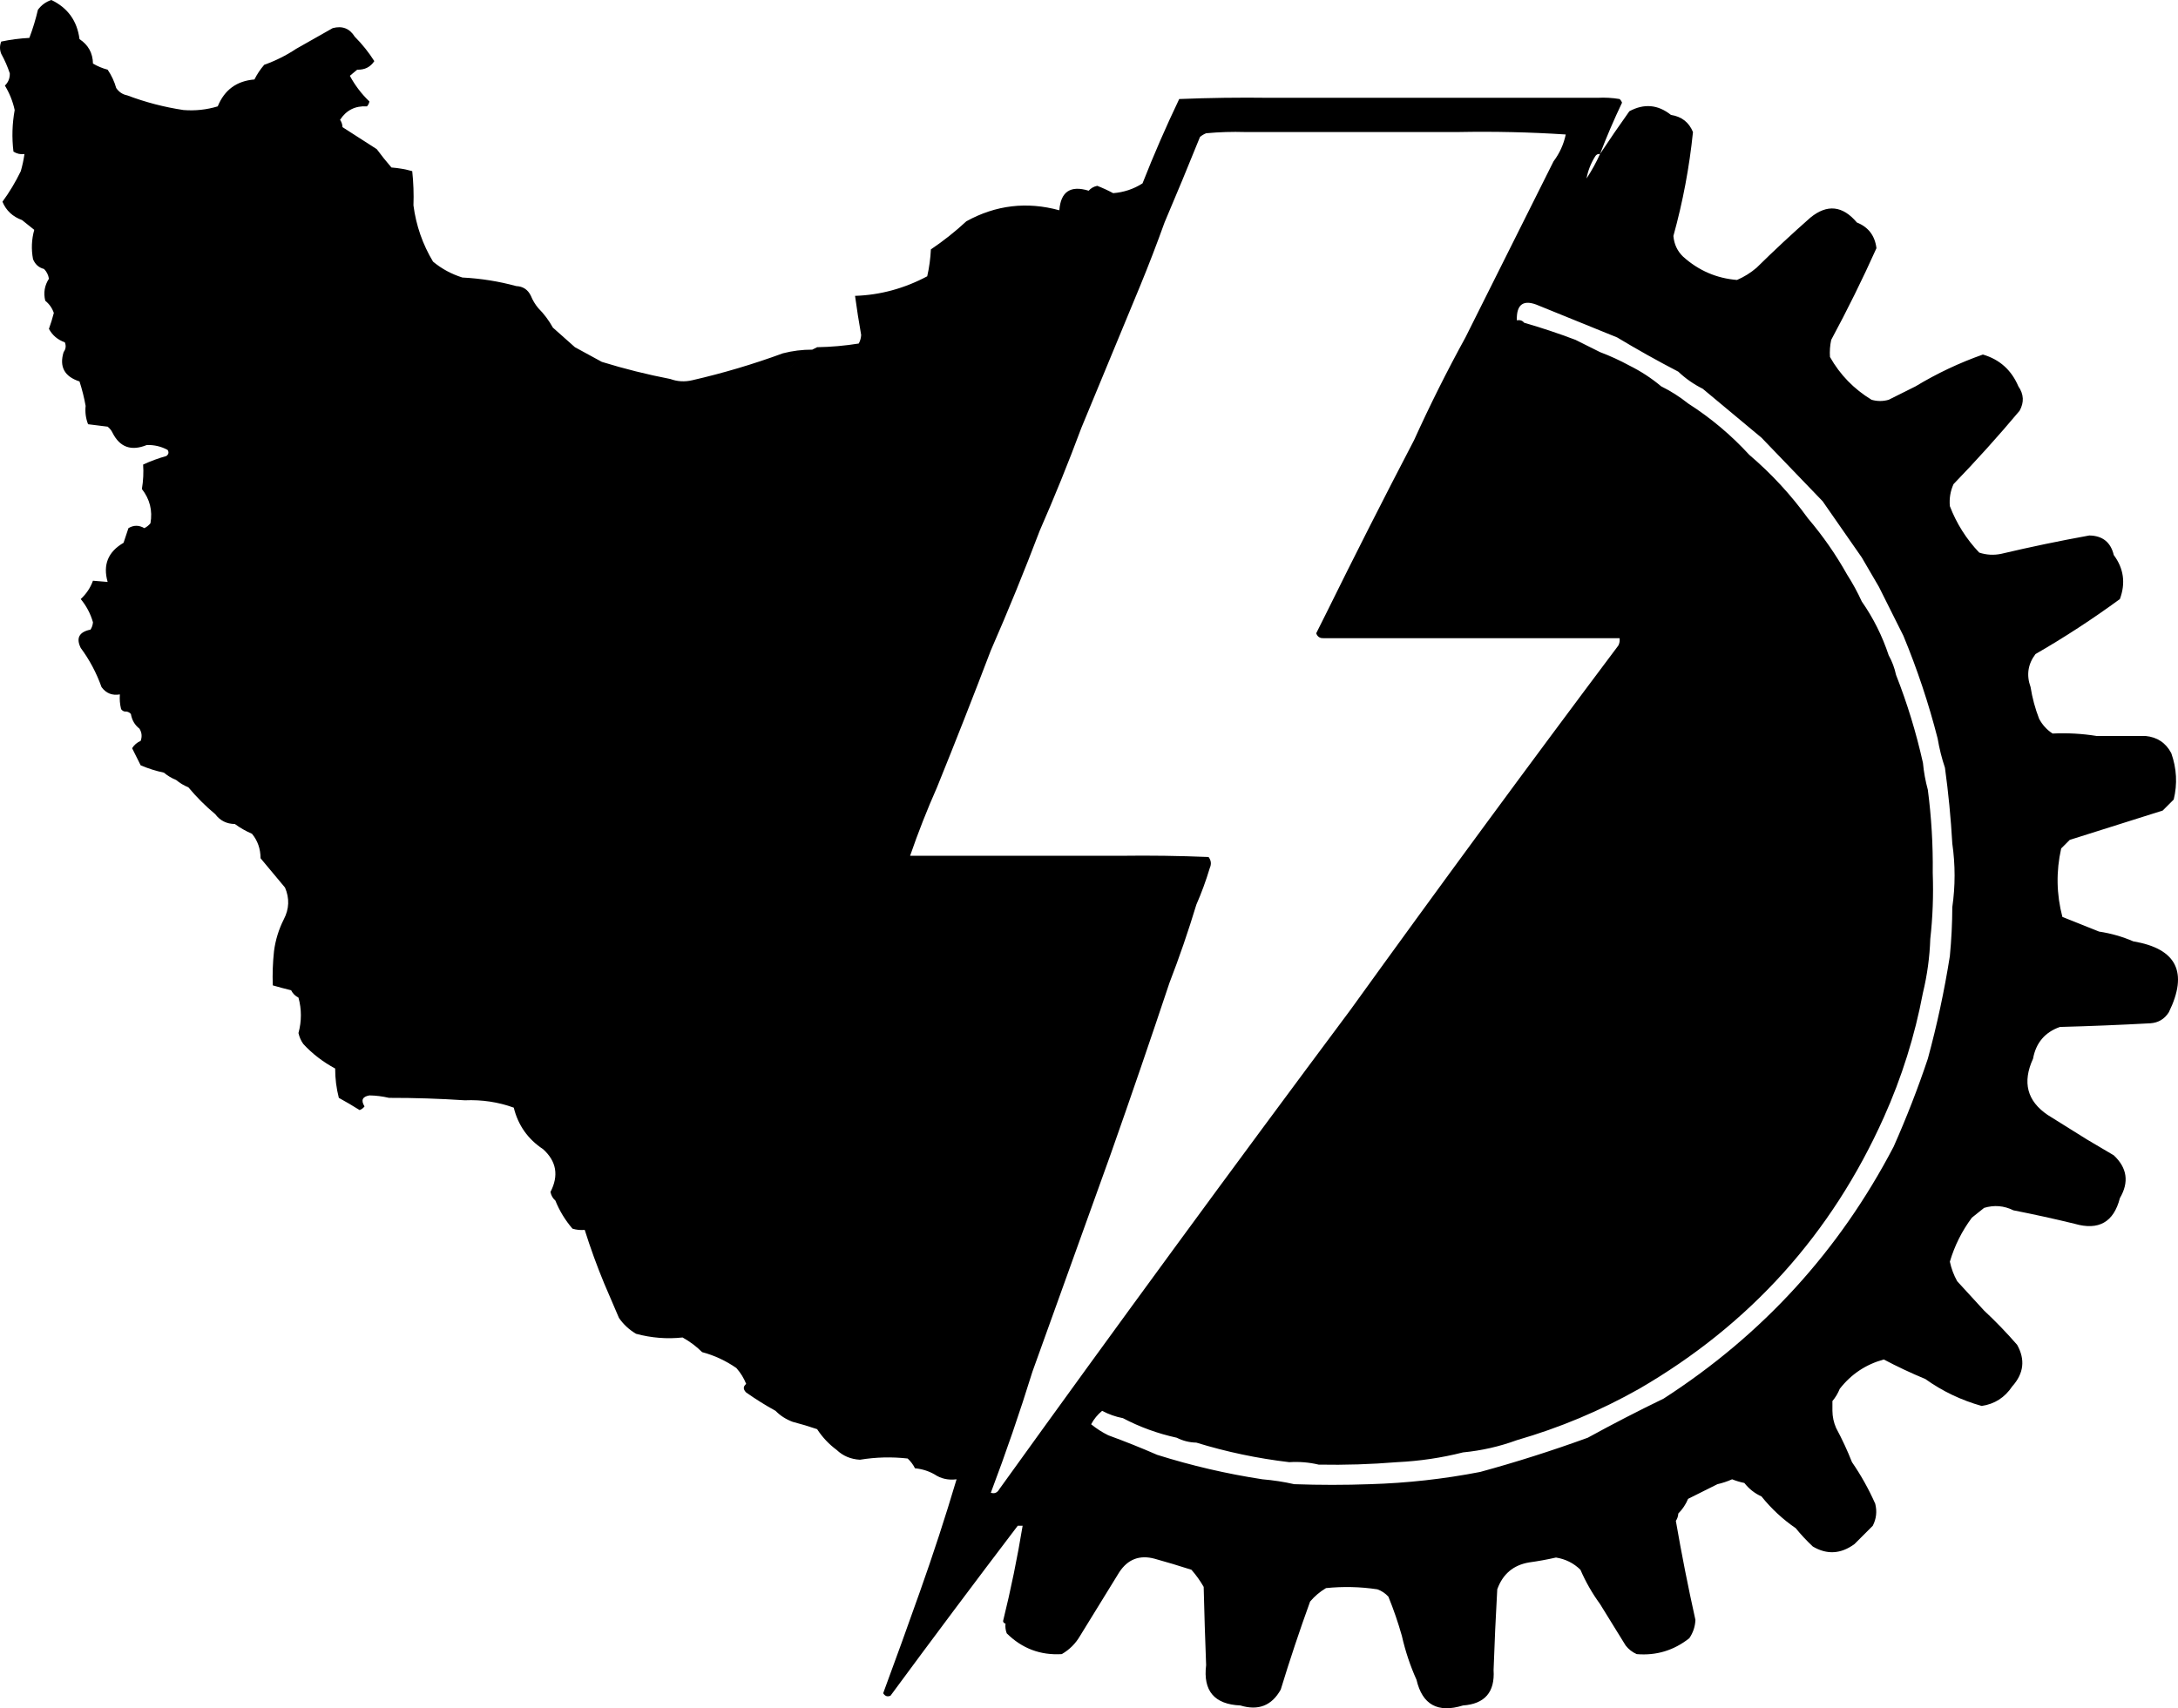 <svg width="1253" height="983" viewBox="0 0 1253 983" fill="none" xmlns="http://www.w3.org/2000/svg">
<path fill-rule="evenodd" clip-rule="evenodd" d="M45.743 22.512C50.798 25.851 53.378 30.541 53.484 36.582C56.1 38.122 58.915 39.294 61.928 40.1C64.135 43.342 65.778 46.859 66.855 50.653C68.444 52.962 70.555 54.369 73.188 54.874C83.698 58.846 94.489 61.66 105.56 63.316C112.311 63.849 118.88 63.146 125.264 61.206C129.121 51.722 136.158 46.564 146.376 45.728C147.903 42.672 149.781 39.858 152.006 37.286C158.573 34.942 164.672 31.893 170.303 28.14C177.252 24.192 184.289 20.206 191.415 16.181C196.918 14.716 201.141 16.357 204.082 21.105C208.337 25.363 212.091 30.052 215.342 35.175C213.078 38.608 209.793 40.251 205.49 40.1C204.786 40.686 204.083 41.272 203.379 41.859C202.675 42.445 201.971 43.032 201.268 43.617C204.275 49.191 208.028 54.115 212.527 58.391C212.323 59.477 211.855 60.416 211.12 61.205C204.396 60.814 199.235 63.393 195.638 68.944C196.52 70.234 196.99 71.641 197.045 73.165C203.645 77.434 210.213 81.655 216.749 85.828C219.369 89.376 222.184 92.894 225.194 96.381C229.312 96.687 233.301 97.391 237.158 98.491C237.86 105.041 238.095 111.606 237.861 118.189C239.383 129.79 243.136 140.576 249.121 150.551C254.082 154.675 259.712 157.724 266.011 159.696C276.575 160.232 286.896 161.874 296.975 164.621C300.904 164.793 303.719 166.67 305.42 170.249C306.472 172.827 307.88 175.172 309.642 177.284C312.954 180.605 315.769 184.357 318.087 188.54C322.346 192.332 326.568 196.085 330.754 199.796C335.891 202.571 341.051 205.385 346.236 208.238C359.166 212.232 372.302 215.516 385.645 218.088C384.194 219.141 382.551 220.079 380.719 220.902V220.902C382.551 220.079 384.194 219.142 385.645 218.088C389.738 219.592 393.96 219.827 398.312 218.792C416.058 214.711 433.417 209.552 450.388 203.314C455.934 201.886 461.563 201.183 467.277 201.204C460.883 205.467 455.019 210.626 449.685 216.681V216.681C455.019 210.627 460.884 205.467 467.278 201.204C467.687 201 468.095 200.795 468.503 200.591C469.033 200.326 469.563 200.061 470.093 199.796C473.092 200.942 476.375 201.645 479.945 201.907C463.27 220.41 446.583 238.903 429.883 257.386C446.583 238.903 463.27 220.41 479.945 201.907L479.945 201.907L479.945 201.906C476.376 201.645 473.092 200.941 470.093 199.796C478.113 199.661 486.089 198.957 494.02 197.685C494.86 196.191 495.329 194.55 495.427 192.761C494.08 185.159 492.908 177.654 491.909 170.248C506.345 169.777 520.184 166.025 533.429 158.992C534.59 153.896 535.294 148.737 535.54 143.515C542.747 138.657 549.55 133.264 555.948 127.334C572.907 117.989 590.734 115.879 609.432 121.003C610.23 110.274 615.86 106.522 626.321 109.747C627.552 108.305 629.194 107.367 631.248 106.933C634.455 108.187 637.505 109.594 640.396 111.155C646.527 110.675 652.157 108.799 657.286 105.526C663.754 89.078 670.792 72.898 678.398 56.984C695.75 56.281 713.109 56.046 730.474 56.281L788.18 56.281H852.923H919.074C923.322 56.048 927.544 56.283 931.741 56.984C932.384 57.567 932.854 58.27 933.148 59.095C928.512 68.826 924.29 78.675 920.481 88.642C919.248 88.458 918.31 88.927 917.666 90.05C915.147 94.113 913.505 98.334 912.74 102.713C915.713 98.172 918.293 93.483 920.481 88.642C925.906 80.405 931.536 72.198 937.371 64.019C945.841 59.456 953.817 60.16 961.298 66.13C967.429 67.071 971.651 70.354 973.965 75.979C971.904 96.186 968.152 116.12 962.705 135.777C963.113 140.547 964.99 144.533 968.335 147.737C977.234 155.708 987.555 160.164 999.299 161.103C1003.43 159.315 1007.18 156.97 1010.56 154.068C1020.66 144.116 1030.98 134.502 1041.52 125.225C1051.15 117.361 1060.06 118.298 1068.27 128.039C1074.88 130.677 1078.63 135.601 1079.52 142.812C1071.49 160.701 1062.81 178.289 1053.49 195.575C1052.79 198.826 1052.55 202.108 1052.78 205.424C1058.58 215.679 1066.56 223.886 1076.71 230.047C1079.99 230.986 1083.28 230.986 1086.56 230.047L1102.04 222.309C1114.31 214.889 1127.21 208.793 1140.75 204.017C1150.37 206.827 1157.17 212.925 1161.16 222.309C1164.32 226.858 1164.55 231.548 1161.86 236.379C1149.71 250.868 1137.05 264.938 1123.86 278.589C1122.05 282.601 1121.34 286.822 1121.75 291.252C1125.58 301.254 1131.21 310.164 1138.64 317.986C1142.78 319.348 1147.01 319.581 1151.31 318.689C1168.11 314.724 1185 311.207 1201.97 308.137C1209.6 308.262 1214.29 312.014 1216.05 319.393C1221.78 327.107 1222.96 335.55 1219.57 344.719C1203.98 356.147 1187.8 366.7 1171.01 376.377C1166.64 382.156 1165.7 388.487 1168.19 395.372C1169.17 401.626 1170.82 407.722 1173.12 413.663C1175.04 417.213 1177.62 420.027 1180.86 422.105C1189.43 421.698 1197.88 422.168 1206.2 423.512H1234.35C1241.04 424.161 1245.97 427.443 1249.12 433.361C1252.26 442.23 1252.72 451.14 1250.53 460.094L1244.2 466.426L1190.71 483.31L1185.79 488.235C1182.83 501.45 1183.06 514.583 1186.49 527.631C1193.59 530.461 1200.63 533.275 1207.6 536.073C1214.44 537.102 1221.01 538.977 1227.31 541.701C1252.2 545.877 1259.01 559.479 1247.72 582.505C1245.24 586.4 1241.72 588.51 1237.16 588.836C1219.81 589.785 1202.45 590.488 1185.08 590.947C1176.43 593.979 1171.27 600.076 1169.6 609.238C1163.36 622.795 1166.17 633.582 1178.05 641.6L1200.57 655.67C1205.69 658.702 1210.85 661.751 1216.05 664.815C1223.77 672.052 1224.95 680.259 1219.57 689.438C1216.03 703.286 1207.35 708.211 1193.53 704.212C1181.84 701.358 1170.11 698.779 1158.34 696.473C1152.87 693.783 1147.24 693.314 1141.45 695.066C1139.14 696.9 1136.8 698.775 1134.42 700.694C1128.69 708.379 1124.47 716.821 1121.75 726.021C1122.62 730.064 1124.03 733.815 1125.97 737.277C1131.12 742.847 1136.28 748.475 1141.45 754.161C1148.09 760.352 1154.42 766.917 1160.45 773.859C1165.23 782.384 1164.29 790.358 1157.64 797.778C1153.34 804.218 1147.48 807.969 1140.05 809.035C1128.28 805.734 1117.49 800.574 1107.67 793.557C1099.39 790.116 1091.41 786.363 1083.75 782.301C1073.42 785.122 1064.98 790.75 1058.41 799.185C1057.34 801.814 1055.93 804.159 1054.19 806.221V811.849C1054.22 815.263 1054.93 818.546 1056.3 821.698C1059.75 828.125 1062.8 834.691 1065.45 841.396C1070.58 848.826 1075.04 856.8 1078.82 865.315C1079.93 869.725 1079.46 873.946 1077.41 877.978L1066.86 888.531C1059.04 894.265 1051.06 894.735 1042.93 889.938C1039.36 886.603 1036.07 883.086 1033.08 879.385C1025.66 874.313 1019.09 868.217 1013.37 861.094C1009.54 859.387 1006.25 856.808 1003.52 853.356C1001.1 852.869 998.757 852.165 996.484 851.245C993.74 852.472 990.925 853.41 988.04 854.059C984.972 855.592 981.915 857.12 978.87 858.642L971.15 862.501C969.814 865.705 967.938 868.519 965.52 870.943C965.44 872.504 964.971 873.911 964.113 875.164C967.412 894.234 971.164 913.228 975.372 932.149C975.211 935.992 974.038 939.51 971.854 942.701C962.943 949.736 952.857 952.784 941.593 951.847C939.08 950.742 936.968 949.102 935.26 946.922C930.318 938.909 925.392 930.937 920.481 923.003C916 916.857 912.246 910.291 909.222 903.305C905.323 899.48 900.632 897.135 895.147 896.27C890.011 897.437 884.852 898.374 879.665 899.084C870.613 900.619 864.515 905.778 861.368 914.561C860.495 930.023 859.791 945.5 859.257 960.992C860.074 973.708 854.209 980.508 841.663 981.394C827.165 985.884 818.252 980.959 814.922 966.621C811.302 958.579 808.487 950.137 806.477 941.294C804.33 933.688 801.751 926.184 798.736 918.782C796.947 916.836 794.836 915.429 792.402 914.561C782.601 913.079 772.748 912.844 762.845 913.857C759.383 915.909 756.333 918.488 753.697 921.596C747.635 938.328 742.005 955.212 736.807 972.249C731.663 981.493 723.922 984.542 713.584 981.394C698.626 980.746 692.057 973.007 693.88 958.179C693.3 943.174 692.831 928.167 692.472 913.154C690.489 909.676 688.143 906.393 685.435 903.305C678.465 901.061 671.428 898.95 664.323 896.973C655.656 894.621 648.853 897.201 643.915 904.712C640.162 910.809 636.408 916.906 632.655 923.003L627.285 931.726L621.395 941.294C618.815 945.75 615.297 949.268 610.839 951.847C598.524 952.588 587.968 948.602 579.171 939.887C578.482 938.068 578.247 936.191 578.468 934.259C577.703 934.175 577.235 933.706 577.06 932.852C581.535 914.706 585.288 896.415 588.32 877.978H585.505C560.917 910.316 536.521 942.912 512.317 975.766C510.593 976.558 509.185 976.09 508.094 974.359C515.275 954.932 522.313 935.469 529.206 915.968C536.814 894.559 543.851 872.985 550.318 851.245C545.565 851.853 541.343 850.915 537.651 848.431C534.201 846.47 530.448 845.296 526.391 844.913C525.326 842.786 523.919 840.909 522.169 839.285C512.983 838.253 503.834 838.488 494.724 839.989C489.423 839.686 484.966 837.809 481.353 834.361C476.897 831.077 473.143 827.091 470.093 822.401C465.471 820.818 460.78 819.411 456.018 818.18C452.163 816.737 448.88 814.626 446.166 811.849C440.398 808.684 434.768 805.167 429.276 801.296C427.459 799.478 427.459 797.838 429.276 796.372C427.96 793.05 426.084 790.001 423.647 787.226C417.486 782.97 410.917 779.921 403.942 778.08C400.616 774.764 396.863 771.95 392.682 769.638C383.742 770.613 374.829 769.91 365.941 767.528C361.956 765.183 358.672 762.136 356.088 758.382C353.279 751.878 350.464 745.312 347.644 738.684C343.477 728.643 339.725 718.324 336.384 707.729C333.993 707.954 331.646 707.721 329.347 707.026C325.147 702.139 321.863 696.746 319.494 690.845C318.052 689.615 317.113 687.973 316.679 685.921C321.556 676.471 320.149 668.264 312.457 661.298C303.7 655.509 298.07 647.536 295.567 637.379C286.631 634.147 277.248 632.74 267.418 633.157C252.895 632.198 238.35 631.729 223.787 631.75C219.98 630.865 216.226 630.395 212.527 630.344C208.461 631.046 207.522 633.156 209.712 636.675C208.973 637.649 208.035 638.352 206.897 638.786C202.949 636.305 198.962 633.96 194.934 631.751C193.505 626.207 192.802 620.579 192.823 614.866C185.788 611.083 179.688 606.393 174.526 600.796C173.211 599.006 172.272 596.895 171.71 594.464C173.559 587.602 173.559 580.802 171.71 574.062C169.834 573.124 168.427 571.717 167.488 569.841C163.957 568.979 160.438 568.04 156.932 567.027C156.694 560.469 156.928 553.903 157.636 547.329C158.471 540.921 160.348 534.823 163.266 529.039C166.395 523.032 166.628 516.936 163.97 510.747C161.624 507.933 159.278 505.119 156.932 502.305C154.586 499.491 152.24 496.677 149.895 493.863C149.877 488.438 148.234 483.747 144.969 479.793C141.405 478.25 138.121 476.375 135.117 474.165C130.399 474.122 126.646 472.247 123.857 468.537C118.227 463.847 113.066 458.687 108.375 453.059C105.796 452.007 103.45 450.6 101.337 448.838C98.708 447.765 96.362 446.358 94.3 444.617C89.722 443.653 85.266 442.246 80.929 440.396L80.037 438.613L78.466 435.472C77.645 433.83 76.824 432.188 76.003 430.547C77.195 428.655 78.836 427.248 80.929 426.326C81.83 423.843 81.595 421.497 80.225 419.291C77.537 417.216 75.896 414.402 75.299 410.849C74.355 409.791 73.183 409.321 71.781 409.442C70.912 409.286 70.209 408.817 69.669 408.035C68.973 405.259 68.738 402.445 68.966 399.593C64.529 400.354 61.011 398.947 58.41 395.372C55.479 387.16 51.491 379.655 46.446 372.859C43.641 367.155 45.519 363.638 52.076 362.307C52.894 361.05 53.364 359.643 53.484 358.086C52.079 353.157 49.733 348.701 46.446 344.719C49.664 341.746 52.008 338.228 53.484 334.166C56.193 334.356 59.008 334.591 61.928 334.87C59.104 325.034 62.154 317.528 71.077 312.358L72.079 309.354L72.495 308.104L73.435 305.285L73.892 303.916C76.892 302.115 79.941 302.115 83.04 303.916C84.417 303.244 85.589 302.307 86.559 301.102C87.844 293.816 86.201 287.251 81.633 281.403C82.432 276.572 82.666 271.881 82.337 267.333C86.636 265.344 91.094 263.702 95.707 262.409C97.046 261.398 97.28 260.226 96.411 258.891C92.714 256.899 88.727 255.96 84.448 256.077C75.502 259.72 68.933 257.376 64.743 249.042H64.743C64.105 247.694 63.168 246.521 61.928 245.524C60.053 245.29 58.178 245.056 56.303 244.821C54.425 244.587 52.547 244.352 50.668 244.117C49.352 240.767 48.884 237.25 49.261 233.565C49.408 233.744 49.553 233.903 49.698 234.041C49.553 233.903 49.408 233.744 49.261 233.565C48.414 228.826 47.24 224.136 45.743 219.495C37.073 216.692 34.023 211.064 36.594 202.61C37.878 200.869 38.113 198.992 37.298 196.982C33.194 195.536 30.144 192.956 28.149 189.244C29.239 186.213 30.177 183.164 30.964 180.098C30.029 177.303 28.387 174.957 26.038 173.063C24.924 168.488 25.628 164.267 28.149 160.4C27.795 158.187 26.857 156.311 25.334 154.772V154.772C22.345 154.025 20.234 152.148 19.001 149.144C17.922 143.434 18.156 137.806 19.704 132.26C17.31 130.381 14.964 128.506 12.667 126.632C7.277 124.677 3.523 121.16 1.407 116.079C5.401 110.639 8.919 104.776 11.963 98.491C12.895 95.237 13.599 91.954 14.075 88.642C11.761 88.943 9.65 88.473 7.741 87.235C6.772 79.229 7.006 71.256 8.445 63.316C7.365 58.338 5.488 53.647 2.815 49.246C4.78 47.343 5.718 44.998 5.63 42.211C4.36 38.341 2.718 34.589 0.704 30.954C-0.235 28.609 -0.235 26.265 0.704 23.919C5.975 22.798 11.37 22.094 16.89 21.809C18.882 16.561 20.524 11.168 21.816 5.628C23.841 2.887 26.421 1.012 29.557 0C38.995 4.522 44.39 12.027 45.743 22.512ZM744.548 854.059C759.166 854.583 773.71 854.583 788.18 854.059C809.486 853.429 830.598 851.083 851.516 847.024C872.315 841.345 892.958 834.779 913.444 827.326C927.711 819.489 942.256 811.985 957.076 804.814C1014 768.081 1058.1 719.773 1089.38 659.891C1096.79 643.211 1103.36 626.326 1109.08 609.238C1114.38 589.768 1118.61 570.07 1121.75 550.144C1122.65 540.79 1123.12 531.41 1123.16 522.003C1124.91 509.879 1124.91 497.686 1123.16 485.421C1122.33 470.824 1120.92 456.284 1118.93 441.803C1117.12 436.438 1115.71 430.81 1114.71 424.919C1109.55 404.755 1102.98 385.057 1095.01 365.824L1090.36 356.541L1085.93 347.677L1080.93 337.684C1077.67 332.105 1074.38 326.477 1071.08 320.8C1063.58 310.021 1056.08 299.233 1048.56 288.438C1036.82 276.185 1025.09 263.991 1013.37 251.856C1002.06 242.461 990.798 233.081 979.595 223.716C974.398 221.121 969.707 217.839 965.52 213.867C953.553 207.652 941.824 201.087 930.334 194.168C915.226 188.014 900.212 181.917 885.295 175.877C876.584 172.065 872.362 174.879 872.628 184.319C874.445 183.986 875.852 184.454 876.85 185.726C886.834 188.606 896.687 191.889 906.407 195.575C908.752 196.748 911.098 197.92 913.444 199.093L916.424 200.582C917.776 201.258 919.129 201.934 920.481 202.61C926.249 204.788 931.879 207.368 937.371 210.349C944.042 213.67 950.142 217.656 955.668 222.309C961.212 225.047 966.373 228.329 971.15 232.158C984.151 240.461 995.879 250.31 1006.34 261.705C1019.11 272.595 1030.37 284.789 1040.12 298.288C1048.64 308.286 1056.15 319.072 1062.64 330.649C1065.82 335.621 1068.64 340.779 1071.08 346.126C1077.7 355.605 1082.86 365.923 1086.56 377.08C1088.52 380.608 1089.93 384.359 1090.78 388.337C1097.23 404.72 1102.39 421.604 1106.27 438.989C1106.76 444.277 1107.7 449.435 1109.08 454.466C1111.15 470.338 1112.09 486.283 1111.9 502.305C1112.36 515.224 1111.89 527.887 1110.49 540.294C1110.13 550.809 1108.72 561.127 1106.27 571.249C1101.58 596.085 1094.08 620.005 1083.75 643.007C1053.65 710.149 1006.73 762.209 943.001 799.185C920.743 811.766 897.285 821.615 872.628 828.733C862.642 832.4 852.321 834.745 841.663 835.768C829.368 838.891 816.701 840.767 803.662 841.396C788.686 842.627 773.674 843.097 758.623 842.803C753.134 841.494 747.504 841.026 741.733 841.396C723.448 839.242 705.619 835.489 688.25 830.14C684.251 830.055 680.499 829.118 676.99 827.326C666.065 824.94 655.744 821.187 646.026 816.07C641.857 815.28 637.87 813.873 634.062 811.849C631.433 814.007 629.322 816.586 627.729 819.587C630.813 822.089 634.096 824.199 637.581 825.919C647.183 829.424 656.566 833.176 665.73 837.175C685.532 843.414 705.705 848.103 726.251 851.245C732.599 851.785 738.698 852.724 744.548 854.059ZM570.023 858.984C578.701 836.005 586.677 812.789 593.95 789.337C608.932 747.693 623.946 705.952 638.989 664.112C650.526 631.386 661.785 598.556 672.768 565.621C678.451 550.926 683.611 535.919 688.25 520.596C691.204 513.862 693.784 506.827 695.991 499.491C697.004 497.223 696.771 495.112 695.287 493.16C678.405 492.456 661.515 492.221 644.618 492.456H579.875H523.577C528.187 479.095 533.349 465.962 539.059 453.059C549.656 426.906 559.978 400.642 570.023 374.266C579.929 351.618 589.311 328.637 598.172 305.323C606.67 285.956 614.645 266.258 622.099 246.228C633.307 219.115 644.566 191.913 655.878 164.621C660.847 152.537 665.538 140.343 669.953 128.039C676.857 111.821 683.66 95.406 690.361 78.793C691.417 77.912 692.591 77.209 693.88 76.683C701.372 75.981 708.878 75.746 716.399 75.979L774.105 75.979H838.848C859.541 75.579 880.184 76.049 900.777 77.386C899.569 83.082 897.223 88.241 893.74 92.863C876.832 126.669 859.942 160.438 843.071 194.168C832.504 213.419 822.651 233.117 813.514 253.263C796.288 286.296 779.399 319.594 762.845 353.161L760.988 356.876L760.743 357.365C759.574 359.701 758.399 362.052 757.216 364.417C757.926 366.414 759.334 367.351 761.438 367.231H827.589H834.626H916.259H931.741C931.951 368.712 931.717 370.119 931.037 371.452C878.964 440.876 827.592 510.757 776.92 581.098C708.82 672.402 641.495 764.327 574.949 856.873C573.771 858.994 572.128 859.697 570.023 858.984ZM110.096 169.484C90.954 190.807 71.849 212.167 52.78 233.565C52.578 233.852 52.374 234.086 52.166 234.266C52.374 234.086 52.579 233.852 52.78 233.565C71.849 212.167 90.954 190.807 110.096 169.484ZM795.544 856.525L794.065 856.736L793.912 856.758L793.753 856.781L792.965 856.893L792.436 856.969C794.301 856.702 796.166 856.436 798.031 856.17L795.544 856.525ZM731.881 59.798L734.482 59.365L735.905 59.128C734.564 59.352 733.223 59.575 731.881 59.798L719.214 72.462L731.881 59.798ZM719.214 72.462C720.515 72.721 721.816 72.982 723.117 73.242L722.528 73.124C721.732 72.965 720.936 72.806 720.14 72.647L719.214 72.462ZM726.249 73.868C725.243 73.667 724.237 73.466 723.231 73.265L724.42 73.502L726.249 73.868ZM740.326 58.391C739.001 58.612 737.677 58.833 736.352 59.053L736.104 59.095C737.111 58.927 738.118 58.759 739.125 58.591L740.326 58.391Z" fill="black"/>
</svg>
